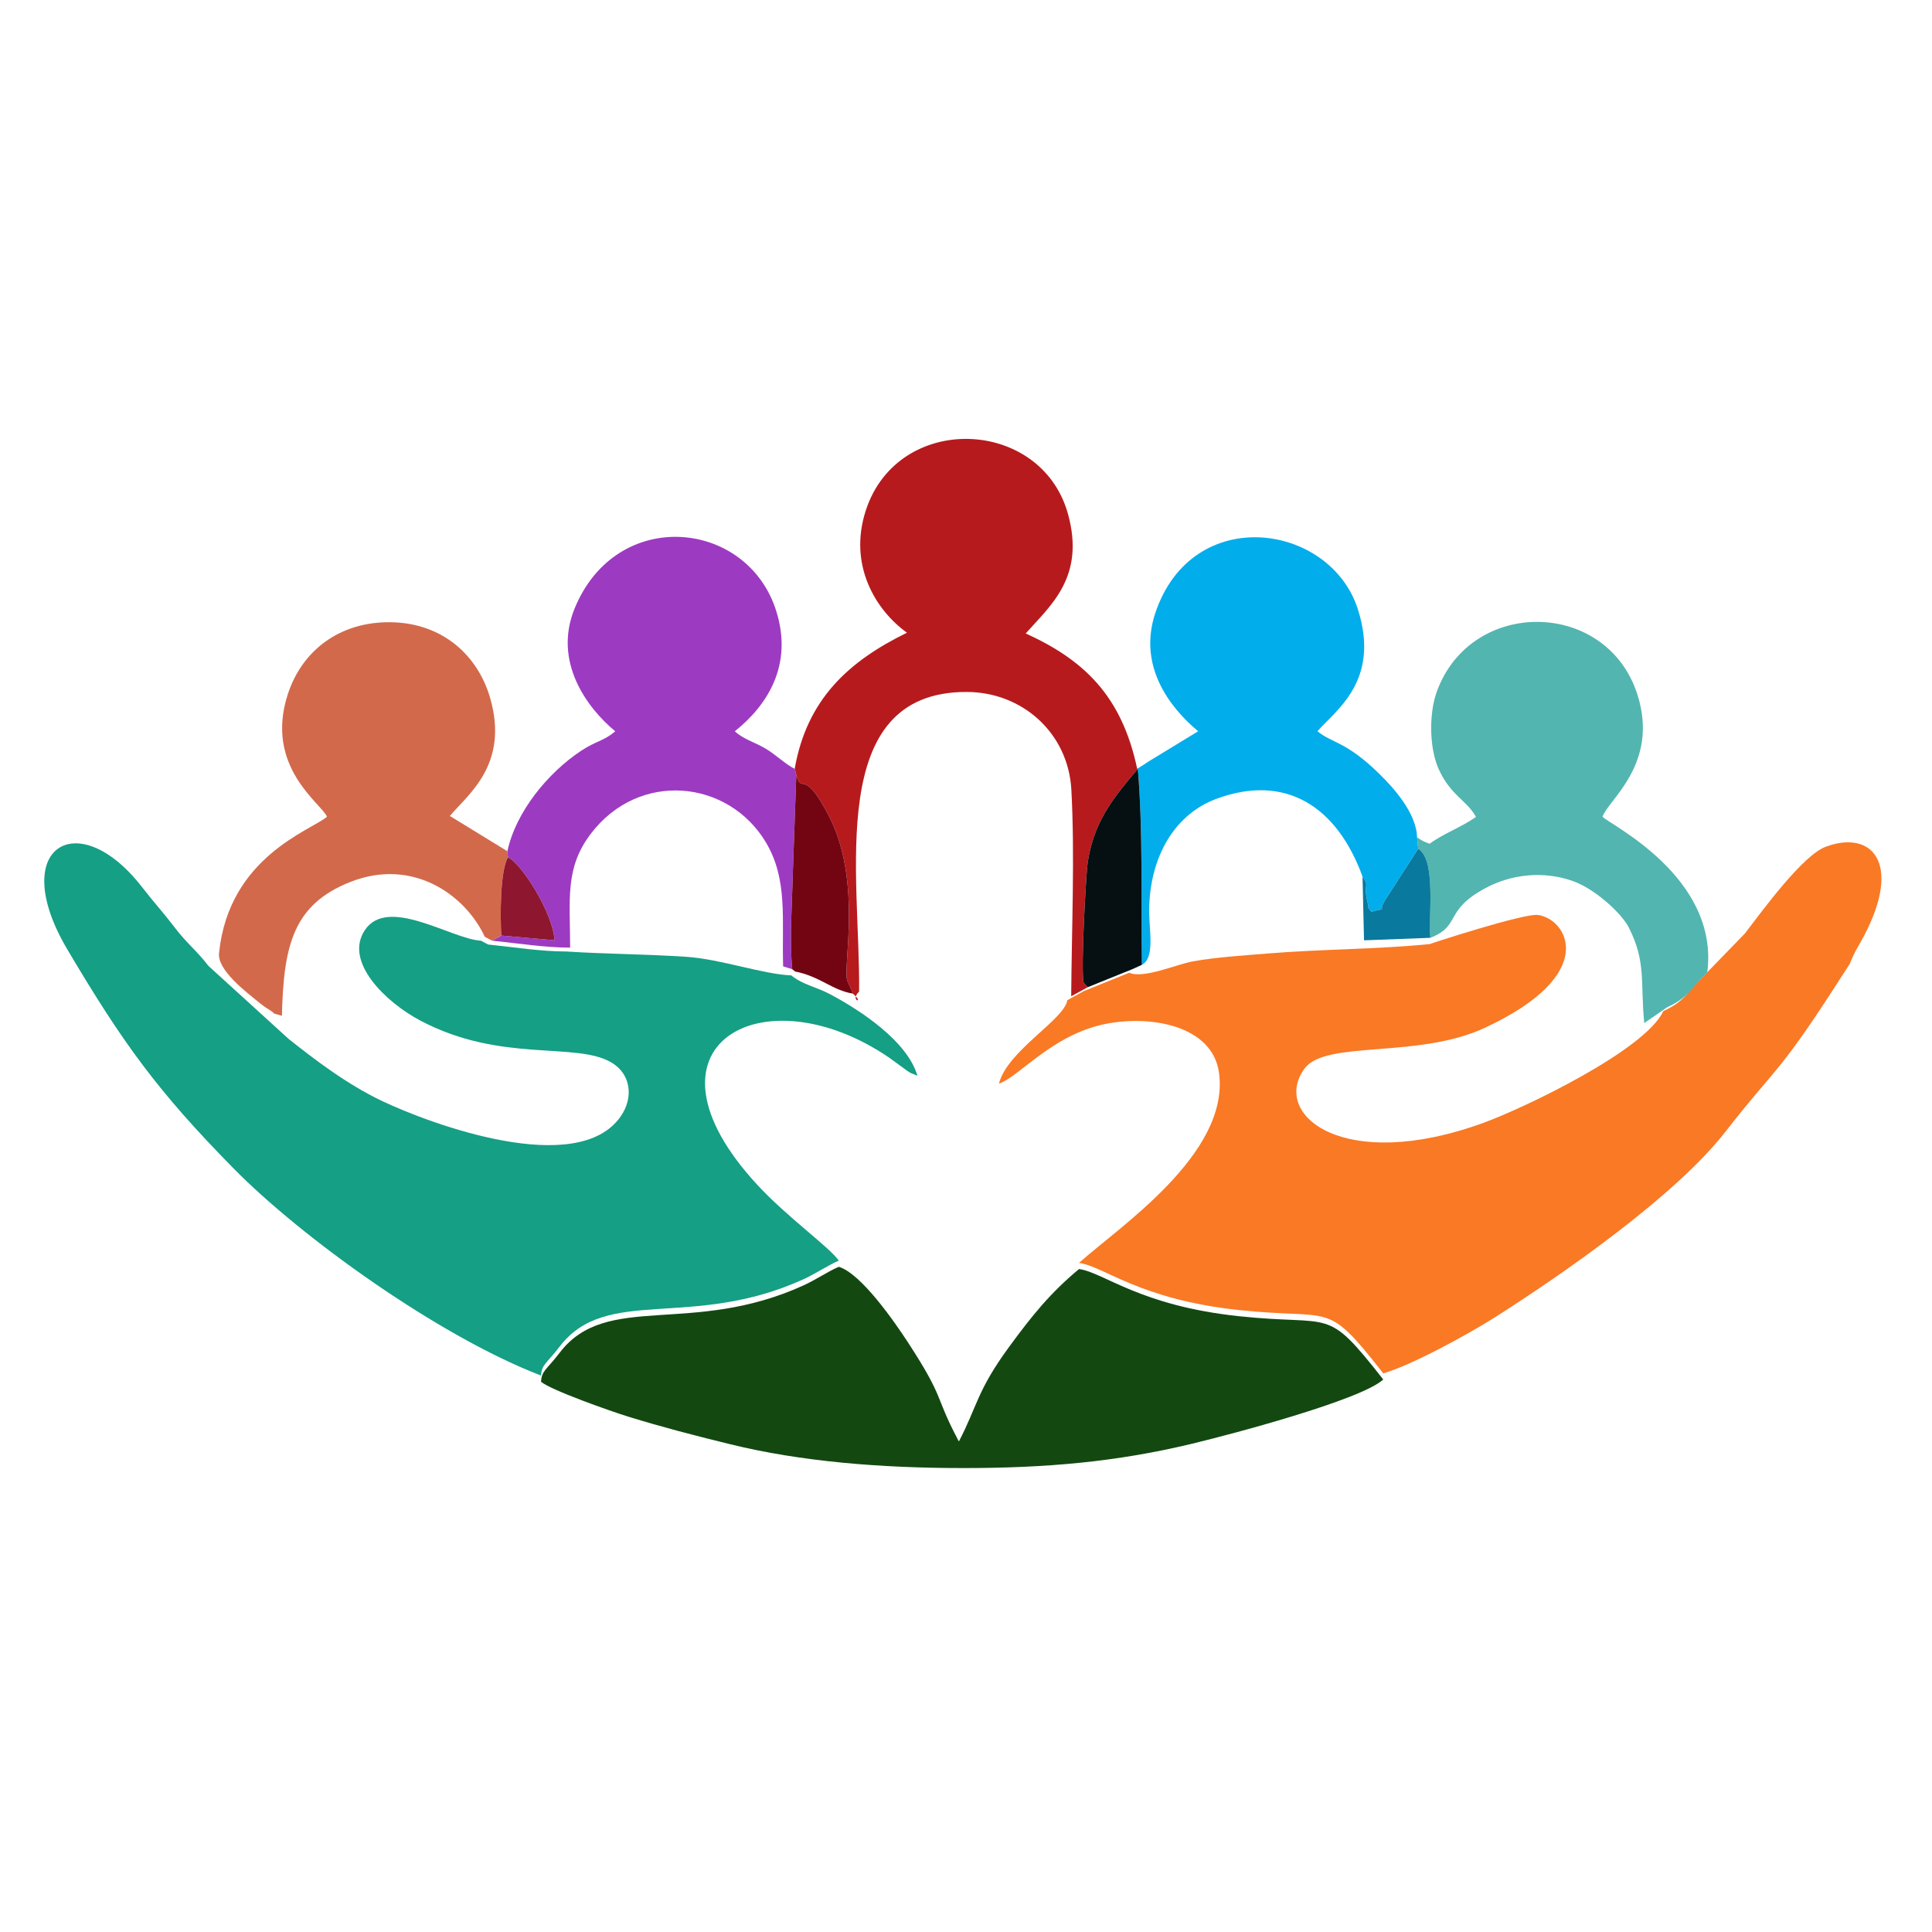<?xml version="1.0" encoding="UTF-8"?>
<!DOCTYPE svg PUBLIC "-//W3C//DTD SVG 1.1//EN" "http://www.w3.org/Graphics/SVG/1.1/DTD/svg11.dtd">
<!-- Creator: CorelDRAW -->
<svg xmlns="http://www.w3.org/2000/svg" xml:space="preserve" width="8.333in" height="8.333in" version="1.1" style="shape-rendering:geometricPrecision; text-rendering:geometricPrecision; image-rendering:optimizeQuality; fill-rule:evenodd; clip-rule:evenodd"
viewBox="0 0 8333.33 8333.33"
 xmlns:xlink="http://www.w3.org/1999/xlink"
 xmlns:xodm="http://www.corel.com/coreldraw/odm/2003">
 <defs>
  <style type="text/css">
   <![CDATA[
    .fil7 {fill:#02ADEC}
    .fil8 {fill:#061012}
    .fil10 {fill:#09799D}
    .fil2 {fill:#134911}
    .fil1 {fill:#159F85}
    .fil5 {fill:#52B5B0}
    .fil9 {fill:#730513}
    .fil11 {fill:#8E162E}
    .fil4 {fill:#9D3AC2}
    .fil3 {fill:#B71A1D}
    .fil6 {fill:#D3694B}
    .fil0 {fill:#F97925}
   ]]>
  </style>
 </defs>
 <g id="Layer_x0020_1">
  <path class="fil0" d="M7347.51 4210.7l-36.4 36.96c-2.4,2.75 -5.27,6.74 -7.61,9.49 -40.13,47.34 -61.98,73.2 -129.1,104.17 -78.19,168.31 -598.91,417.39 -775.48,481.75 -605.49,220.7 -918.1,-35.75 -771.66,-234.3 91.03,-123.41 487.69,-40.68 777.19,-175.34 502.95,-233.98 352.2,-472.33 228.21,-486.92 -61.86,-7.29 -462.67,123.59 -466.06,125.69 -237.54,23.28 -465.7,21.26 -702.67,40.86 -94.1,7.77 -218.42,15.46 -318.21,33.57 -73.33,13.3 -212.24,76.09 -275.19,49.18l-194.86 78.79 -71.89 39.29c-12.52,84.39 -259.5,218.34 -294.99,360.36 88.12,-30.56 226.89,-208.45 454.34,-256.61 193.18,-40.88 468.39,2.5 495.26,212.22 44.7,348.87 -434.7,664.68 -604.19,817.34 108.33,15.16 260.97,158.15 691.19,203.62 411.52,43.5 369.77,-47.2 621.03,272.83 127.49,-36.2 381.15,-177.6 482.17,-241.92 295.52,-188.13 778.8,-523.72 994.2,-800.77 213.09,-274.04 221.75,-238.06 468.83,-619.7 2.7,-4.16 10.34,-16.54 13.2,-20.63l52.99 -81.9c28.89,-68.94 31.72,-63.98 62.46,-122.44 165.26,-314.31 33.57,-458.01 -165.22,-384.07 -100.15,37.25 -272.72,275.21 -349.14,374.6l-178.4 183.89z"/>
  <path class="fil1" d="M2333.58 5933.25c3.39,-49.58 23.86,-51.03 80.35,-125.04 202,-264.67 567.72,-70.01 1051.65,-290.37 52.93,-24.1 103.99,-59.39 152.44,-80.35 -39.57,-57.48 -221.77,-186.72 -350.96,-326.36 -556.25,-601.15 22.93,-920.73 567.43,-549.67l79.85 58.18c32.14,18.29 -11.85,-2.57 43,20.47 -44.35,-149.84 -244.36,-280.76 -374.05,-350.25 -63.84,-34.22 -118.71,-41.06 -170.45,-82.79 -121.61,-4.58 -303.15,-70.03 -451.69,-79.99 -175.28,-11.75 -345.89,-11.89 -518.5,-22.97 -112.27,-0.28 -223,-18.46 -337.17,-30.12l-30.89 -16.43c-126.97,-6.52 -403.06,-196.17 -501.94,-44.03 -88.75,136.57 92.46,310.25 239.78,388.26 349.92,185.29 670.69,89.92 825.2,181.27 84.49,49.94 95.65,151.61 39.87,232.04 -185.93,268.04 -818.8,33.96 -1029.04,-65.93 -153.83,-73.1 -293.88,-181.15 -402.86,-267.48l-346.55 -315.48c-51.04,-66.76 -91.84,-95.41 -144.75,-164.76 -54.07,-70.9 -83.05,-99.83 -142.15,-175.84 -277.73,-357.05 -582.51,-171.09 -322.24,268.65 240.66,406.59 390.4,612.78 717.05,945.04 292.71,297.76 883.13,723.14 1326.63,893.94z"/>
  <path class="fil2" d="M2333.58 5959.82c41.44,36.06 305.06,128.84 379.17,151.53 151.55,46.39 267.46,76.37 436.25,117.94 306.62,75.5 651.32,102.82 1003.83,102.94 362.3,0.12 663.13,-26.81 987.63,-104.67 164.31,-39.43 729.39,-188.3 825.97,-277.35 -251.26,-320.04 -209.5,-229.34 -621.03,-272.83 -430.22,-45.48 -582.86,-188.46 -691.19,-203.62 -123.63,102.7 -202.13,200.07 -301.78,335.96 -138.47,188.84 -137,255.48 -216.38,407.58 -2.48,-3.69 -4.99,-9.07 -6.38,-11.71 -100,-190.5 -53.56,-169.52 -210.61,-411.3 -60.4,-92.97 -204.35,-300.76 -301.03,-330.22 -48.45,20.96 -99.51,56.26 -152.44,80.35 -483.93,220.36 -849.66,25.7 -1051.65,290.37 -56.49,74.01 -76.96,75.46 -80.35,125.04z"/>
  <path class="fil3" d="M3427.74 3316.26l6.93 27.09c27.21,87.69 28.37,-38.7 138.96,172.63 148.59,283.97 59.11,659.25 81.26,714.67l8.22 18.27c17.6,41.71 -1.11,-12.76 14.74,36.58 56.89,46.19 -16.05,33.23 27.7,-8.32 6.16,-497.8 -150.3,-1293.91 463.93,-1292.58 241.65,0.52 438.06,178.59 451.57,421.05 15.46,277.2 1.35,609.48 -0.67,891.54l71.89 -39.29 -17.7 -18.41c-14.34,-51.06 10.56,-473.72 16.63,-515.91 22.15,-154.48 88.65,-252.7 175.35,-357.82 2.3,-2.8 5.29,-6.66 7.61,-9.47l33.73 -39.73 -2.93 -0.91c-67.07,-316.67 -231.54,-469.86 -480.74,-583.38 104.9,-118.81 258.98,-242.68 181.76,-517.31 -116.69,-414.91 -732.65,-438.33 -871.25,-14.01 -77.54,237.37 43.69,432.37 177.26,528.09 -250.17,122.46 -431.65,285.93 -484.26,587.22z"/>
  <path class="fil4" d="M2188.63 3671.65l2.3 26.57c55.68,22.63 193.85,237.92 201.19,357.57l-229.8 -20.41 -40.24 21.93c114.17,11.65 224.9,29.84 337.17,30.12 -0.57,-209.78 -22.94,-343.67 88.77,-490.76 208.85,-275.02 593.78,-233.4 755.2,36.18 96.26,160.76 68.4,334.17 74.68,535.39l39.28 12.27c-12.5,-131.89 -0.22,-288.09 2.85,-422.9l14.64 -414.26 -6.93 -27.09c-35.33,-16.76 -85.25,-63.29 -124.4,-86.69 -47,-28.07 -97.02,-40.74 -133.81,-75.35 138.91,-110.67 252.84,-284.53 178.35,-519.69 -125.31,-395.65 -688.95,-450.18 -869.17,-10.52 -94.02,229.34 52.15,428.5 174.98,530.22 -48.09,41.67 -83.1,41.93 -145.24,82.81 -146.85,96.6 -284.41,267.05 -319.81,434.63z"/>
  <path class="fil5" d="M6112.26 3611.76l4.89 49.28c78.8,47.97 43.53,289.32 52.35,384.02 135.24,-52.89 55.74,-116.83 238,-214.52 111.8,-59.94 247.65,-74.7 373.65,-31.39 98.39,33.8 214.38,141.1 245.35,203.22 74.72,149.82 48.23,231.3 65.67,410.41l98.84 -68.16c67.11,-30.97 88.97,-56.83 129.09,-104.17 2.34,-2.76 5.21,-6.74 7.61,-9.49l36.4 -36.96c52.39,-413.54 -425.33,-639.54 -451.91,-671.06 21.72,-70.28 245.69,-227.2 150.81,-526.11 -130.76,-411.94 -716.08,-421.49 -865.15,-14.8 -35.01,95.53 -33.07,244.38 7.45,334.83 51.26,114.43 122.22,135.26 161.08,206.85 -67.07,46.69 -137.26,69.83 -199.9,115.58 -28.53,-10.15 -31.09,-12.33 -54.25,-27.54z"/>
  <path class="fil6" d="M944.95 4109.5c-10.19,74.69 121.03,172.33 173.03,215.04 10.52,8.66 23.81,18.84 39.04,28.14 46.67,28.54 -0.85,11.26 58.97,28.65 7.19,-303.02 48.31,-480.08 296.08,-577.5 267.78,-105.28 494.31,55.03 579.12,237.05l30.89 16.43 40.24 -21.93c-4.6,-77.28 -6.2,-276.84 28.61,-337.16l-2.3 -26.57 -248.22 -152.14c76.13,-91.25 256.43,-220.13 174.11,-507.67 -52.57,-183.65 -204.26,-324.57 -428.62,-327.96 -216.82,-3.29 -382.02,118.48 -444.53,310.64 -102.25,314.31 146.99,472.77 169.1,528.43 -70.62,59.44 -422.56,172.67 -465.52,586.55z"/>
  <path class="fil7" d="M4904.96 3315.65l2.93 0.91c22.45,265.52 13.37,565.29 17.42,845.02 54.77,-27.82 33.07,-140.17 31.62,-219.83 -3.92,-218.84 92.91,-424.26 292.1,-497.06 297.2,-108.65 518.19,34.38 627.96,336.11 31.9,45.12 2.44,31.41 20.98,108.17 10.54,43.61 -5.53,12.23 16.8,43.85 83.78,-23.36 17.28,12.46 65.61,-59.59l136.76 -212.18 -4.89 -49.28c-2.64,-105.28 -102.07,-214.5 -163.14,-274.28 -143.98,-140.89 -202.55,-130.96 -266.32,-183.27 72.86,-86.75 274.56,-214.52 173.74,-527.52 -119.6,-371.3 -713.39,-457.55 -872.94,16.41 -76.65,227.7 60.18,407.56 184.44,511.11l-213.94 130.3c-4.46,3.05 -19,12.68 -23.2,15.4l-25.94 15.73z"/>
  <path class="fil8" d="M4692.28 4257.9l194.86 -78.79 38.17 -17.54c-4.04,-279.73 5.03,-579.49 -17.42,-845.02l-33.73 39.73c-2.31,2.81 -5.31,6.68 -7.61,9.47 -86.69,105.12 -153.19,203.34 -175.35,357.82 -6.06,42.19 -30.97,464.84 -16.63,515.91l17.7 18.41z"/>
  <path class="fil9" d="M3417.17 4180.5l12.26 9.89c107.14,20.79 161.14,81.44 248.43,95.11 -15.85,-49.34 2.85,5.13 -14.74,-36.58l-8.22 -18.27c-22.15,-55.42 67.33,-430.7 -81.26,-714.67 -110.59,-211.33 -111.76,-84.94 -138.96,-172.63l-14.64 414.26c-3.07,134.8 -15.36,291.01 -2.85,422.9z"/>
  <path class="fil10" d="M5876.99 3780.79l6.46 275.13 286.05 -10.86c-8.82,-94.7 26.45,-336.05 -52.35,-384.02l-136.76 212.18c-48.33,72.05 18.17,36.22 -65.61,59.59 -22.33,-31.63 -6.26,-0.24 -16.8,-43.85 -18.55,-76.76 10.92,-63.05 -20.98,-108.17z"/>
  <path class="fil11" d="M2162.32 4035.37l229.8 20.41c-7.33,-119.65 -145.5,-334.94 -201.19,-357.57 -34.81,60.32 -33.21,259.88 -28.61,337.16z"/>
 </g>
</svg>
